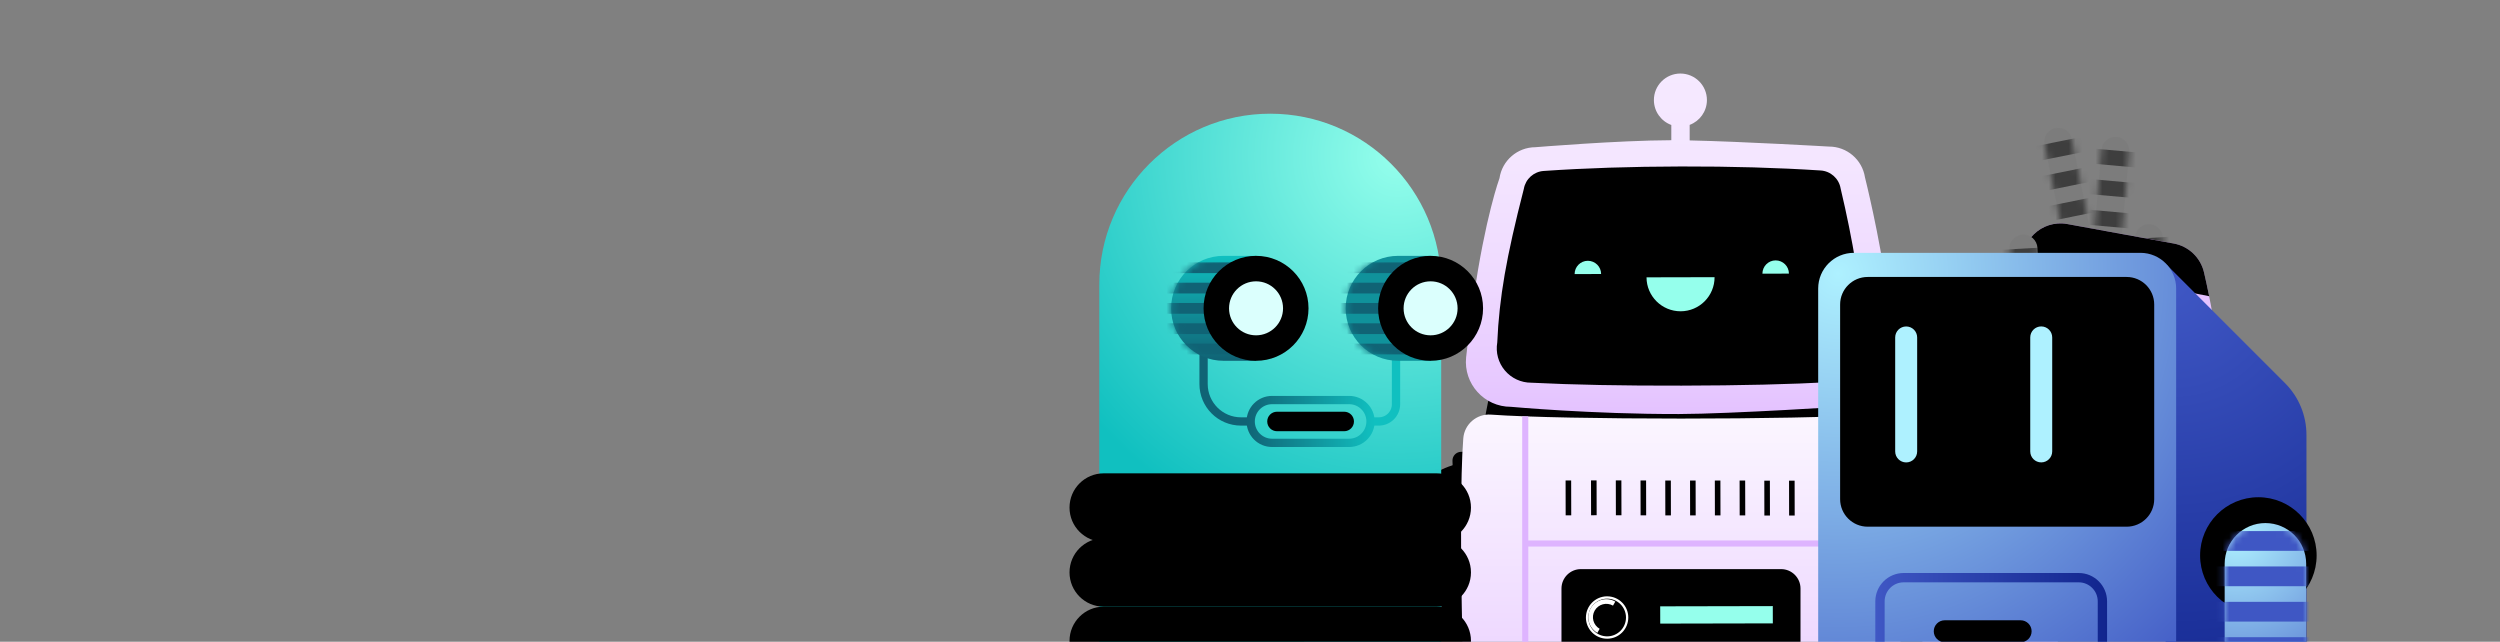 <svg width="374" height="96" viewBox="0 0 374 96" fill="none" xmlns="http://www.w3.org/2000/svg">
<rect x="0" y="0" width="374" height="96" fill="#808080" stroke="none"/>
<g clip-path="url(#clip0_5313_439)">
<path d="M282.221 92.365C288.646 92.365 293.854 87.156 293.854 80.731C293.854 74.306 288.646 69.097 282.221 69.097C275.795 69.097 270.587 74.306 270.587 80.731C270.587 87.156 275.795 92.365 282.221 92.365Z" fill="black"/>
<path d="M284.392 67.59L275.976 67.309C275.257 67.285 274.654 67.849 274.63 68.569L273.845 92.102C273.821 92.821 274.385 93.424 275.105 93.448L283.52 93.729C284.24 93.753 284.842 93.189 284.866 92.469L285.651 68.936C285.675 68.217 285.111 67.614 284.392 67.59Z" fill="black"/>
<path fill-rule="evenodd" clip-rule="evenodd" d="M306.487 107.354C308.734 106.041 309.819 103.374 309.108 100.872C306.815 92.789 303.241 70.3 289.072 70.054C286.656 70.013 286.437 82.609 288.42 107.842C288.343 112.3 293.171 115.127 297.018 112.879L306.482 107.359L306.487 107.354Z" fill="url(#paint0_linear_5313_439)"/>
<path d="M309.938 20.788C309.711 19.665 308.617 18.938 307.494 19.165C306.371 19.392 305.645 20.486 305.872 21.609L309.21 38.134C309.436 39.257 310.531 39.983 311.653 39.756C312.776 39.529 313.503 38.435 313.276 37.312L309.938 20.788Z" fill="#7C7C7C"/>
<mask id="mask0_5313_439" style="mask-type:luminance" maskUnits="userSpaceOnUse" x="305" y="19" width="9" height="21">
<path d="M309.938 20.788C309.711 19.665 308.617 18.938 307.494 19.165C306.371 19.392 305.645 20.486 305.872 21.609L309.21 38.134C309.436 39.257 310.531 39.983 311.653 39.756C312.776 39.529 313.503 38.435 313.276 37.312L309.938 20.788Z" fill="white"/>
</mask>
<g mask="url(#mask0_5313_439)">
<path opacity="0.5" d="M313.576 20.04L302.414 22.295L302.861 24.507L314.023 22.252L313.576 20.04Z" fill="black"/>
<path opacity="0.5" d="M314.484 24.531L303.322 26.786L303.768 28.998L314.931 26.743L314.484 24.531Z" fill="black"/>
<path opacity="0.5" d="M315.392 29.026L304.23 31.281L304.677 33.493L315.839 31.238L315.392 29.026Z" fill="black"/>
<path opacity="0.5" d="M316.3 33.513L305.138 35.768L305.584 37.98L316.747 35.725L316.3 33.513Z" fill="black"/>
</g>
<path d="M318.528 22.72C318.63 21.579 317.787 20.571 316.646 20.47C315.505 20.368 314.498 21.211 314.396 22.352L312.901 39.144C312.799 40.285 313.642 41.292 314.783 41.394C315.924 41.495 316.931 40.653 317.033 39.512L318.528 22.72Z" fill="#7C7C7C"/>
<mask id="mask1_5313_439" style="mask-type:luminance" maskUnits="userSpaceOnUse" x="312" y="20" width="7" height="22">
<path d="M318.528 22.72C318.63 21.579 317.787 20.571 316.646 20.47C315.505 20.368 314.498 21.211 314.396 22.352L312.901 39.144C312.799 40.285 313.642 41.292 314.783 41.394C315.924 41.495 316.931 40.653 317.033 39.512L318.528 22.72Z" fill="white"/>
</mask>
<g mask="url(#mask1_5313_439)">
<path opacity="0.5" d="M322.229 23.034L310.886 22.023L310.686 24.271L322.029 25.282L322.229 23.034Z" fill="black"/>
<path opacity="0.5" d="M321.826 27.598L310.483 26.587L310.283 28.835L321.626 29.845L321.826 27.598Z" fill="black"/>
<path opacity="0.5" d="M321.418 32.166L310.075 31.156L309.875 33.404L321.217 34.414L321.418 32.166Z" fill="black"/>
<path opacity="0.5" d="M321.014 36.73L309.671 35.72L309.471 37.968L320.814 38.978L321.014 36.73Z" fill="black"/>
</g>
<path d="M323.555 35.492C323.49 34.349 322.51 33.474 321.366 33.54C320.222 33.605 319.348 34.585 319.414 35.729L320.375 52.56C320.441 53.704 321.421 54.578 322.564 54.513C323.708 54.447 324.582 53.467 324.517 52.323L323.555 35.492Z" fill="#7C7C7C"/>
<mask id="mask2_5313_439" style="mask-type:luminance" maskUnits="userSpaceOnUse" x="319" y="33" width="6" height="22">
<path d="M323.555 35.492C323.49 34.349 322.51 33.474 321.366 33.54C320.222 33.605 319.348 34.585 319.414 35.729L320.375 52.56C320.441 53.704 321.421 54.578 322.564 54.513C323.708 54.447 324.582 53.467 324.517 52.323L323.555 35.492Z" fill="white"/>
</mask>
<g mask="url(#mask2_5313_439)">
<path opacity="0.5" d="M327.269 35.268L315.9 35.917L316.029 38.17L327.398 37.521L327.269 35.268Z" fill="black"/>
<path opacity="0.5" d="M327.53 39.845L316.161 40.495L316.289 42.748L327.659 42.098L327.53 39.845Z" fill="black"/>
<path opacity="0.5" d="M327.786 44.418L316.417 45.068L316.546 47.321L327.915 46.671L327.786 44.418Z" fill="black"/>
<path opacity="0.5" d="M328.051 48.996L316.682 49.645L316.811 51.898L328.18 51.249L328.051 48.996Z" fill="black"/>
</g>
<path fill-rule="evenodd" clip-rule="evenodd" d="M325.182 36.429C327.425 36.839 329.208 38.544 329.723 40.764C330.926 45.957 332.85 55.89 332.622 65.582C332.49 71.18 331.783 76.66 331.077 80.849C330.434 84.679 326.24 86.757 322.798 84.961L310.932 78.771C309.318 77.927 308.201 76.373 307.927 74.572L302.607 40.012C302.01 36.128 305.42 32.809 309.286 33.516L325.182 36.424V36.429Z" fill="url(#paint1_linear_5313_439)"/>
<path fill-rule="evenodd" clip-rule="evenodd" d="M330.489 44.311C330.22 42.975 329.96 41.781 329.723 40.764C329.208 38.539 327.425 36.839 325.182 36.429L309.286 33.52C305.42 32.814 302.01 36.128 302.607 40.016L303.592 46.422L305.953 46.987C307.244 47.292 308.456 46.248 308.338 44.926L308.114 42.41C308 41.12 309.154 40.08 310.426 40.336L330.493 44.315L330.489 44.311Z" fill="black"/>
<path d="M302.585 35.096C303.741 35.03 304.737 35.918 304.803 37.074L305.59 50.851L303.492 50.971C302.336 51.037 301.34 50.149 301.274 48.993L300.607 37.314C300.541 36.158 301.429 35.162 302.585 35.096Z" fill="#7C7C7C"/>
<mask id="mask3_5313_439" style="mask-type:luminance" maskUnits="userSpaceOnUse" x="300" y="35" width="6" height="16">
<path d="M302.585 35.096C303.741 35.03 304.737 35.918 304.803 37.074L305.59 50.851L303.492 50.971C302.336 51.037 301.34 50.149 301.274 48.993L300.607 37.314C300.541 36.158 301.429 35.162 302.585 35.096Z" fill="white"/>
</mask>
<g mask="url(#mask3_5313_439)">
<path opacity="0.5" d="M308.558 36.848L297.043 37.506L297.174 39.79L308.689 39.133L308.558 36.848Z" fill="black"/>
<path opacity="0.5" d="M308.822 41.48L297.307 42.138L297.437 44.422L308.952 43.764L308.822 41.48Z" fill="black"/>
<path opacity="0.5" d="M309.086 46.116L297.571 46.774L297.701 49.059L309.216 48.401L309.086 46.116Z" fill="black"/>
<path d="M309.35 50.752L297.835 51.41L297.965 53.695L309.48 53.037L309.35 50.752Z" fill="#7C7C7C"/>
</g>
<path d="M220.723 92.365C227.148 92.365 232.357 87.156 232.357 80.731C232.357 74.306 227.148 69.097 220.723 69.097C214.297 69.097 209.089 74.306 209.089 80.731C209.089 87.156 214.297 92.365 220.723 92.365Z" fill="black"/>
<path d="M219.422 93.731L227.837 93.451C228.557 93.427 229.12 92.824 229.096 92.104L228.312 68.571C228.288 67.852 227.685 67.288 226.965 67.312L218.55 67.592C217.83 67.616 217.266 68.219 217.29 68.939L218.075 92.472C218.099 93.191 218.702 93.755 219.422 93.731Z" fill="black"/>
<path fill-rule="evenodd" clip-rule="evenodd" d="M196.452 107.354C194.204 106.041 193.119 103.374 193.831 100.872C196.124 92.789 199.698 70.3 213.866 70.054C216.283 70.013 216.501 82.609 214.518 107.842C214.596 112.3 209.768 115.127 205.92 112.879L196.456 107.359L196.452 107.354Z" fill="url(#paint2_linear_5313_439)"/>
<path fill-rule="evenodd" clip-rule="evenodd" d="M281.409 64.752H221.707L224 53.018H279.193L281.409 64.752Z" fill="black"/>
<path fill-rule="evenodd" clip-rule="evenodd" d="M250.017 18.691C248.504 18.134 247.428 16.68 247.423 14.975C247.414 12.787 249.192 11.005 251.38 11C253.569 11 255.351 12.769 255.356 14.957C255.356 16.662 254.284 18.121 252.775 18.681V21.006C260.844 21.184 273.614 21.927 273.614 21.927C276.303 21.923 278.592 23.883 279.002 26.541C279.002 26.541 281.154 35.089 282.307 43.591C282.731 46.722 283.196 50.16 283.593 53.132C284.135 57.162 281.008 60.741 276.942 60.75C276.942 60.75 259.108 61.921 251.175 61.94C238.137 61.967 226.038 60.859 226.038 60.859C222.045 60.868 218.922 57.422 219.332 53.451C219.569 51.176 219.916 48.295 220.436 44.689C222.204 32.385 224.324 26.659 224.324 26.659C224.721 24.002 227.005 22.032 229.694 22.023C229.694 22.023 241.944 21.006 250.027 20.975V18.681L250.017 18.691Z" fill="url(#paint3_linear_5313_439)"/>
<path d="M275.36 28.209C275.113 26.705 273.851 25.579 272.328 25.501C265.946 25.087 259.003 24.886 251.494 24.904C243.991 24.922 237.139 25.146 230.948 25.574C229.453 25.67 228.222 26.778 227.967 28.25C226.663 33.301 225.705 37.578 225.099 41.079C224.493 44.58 224.124 47.962 223.991 51.227C223.732 52.726 224.146 54.263 225.131 55.425C226.111 56.588 227.556 57.258 229.079 57.253C235.306 57.568 242.801 57.714 251.567 57.691C260.334 57.673 267.828 57.495 274.051 57.153C275.56 57.153 276.992 56.483 277.972 55.334C278.947 54.181 279.367 52.658 279.125 51.172C278.756 47.188 278.263 43.322 277.648 39.565C277.033 35.813 276.267 32.025 275.36 28.209Z" fill="black"/>
<path d="M239.528 40.992L235.562 41.001C235.562 39.907 236.446 39.014 237.54 39.014C238.634 39.014 239.528 39.898 239.528 40.992Z" fill="#95FFEC"/>
<path d="M263.657 40.942C263.657 39.848 264.542 38.954 265.636 38.954C266.73 38.954 267.623 39.839 267.623 40.933L263.657 40.942Z" fill="#95FFEC"/>
<path d="M256.5 41.466C256.505 44.279 254.234 46.563 251.422 46.568C248.609 46.572 246.325 44.297 246.32 41.489L256.5 41.466Z" fill="#95FFEC"/>
<path fill-rule="evenodd" clip-rule="evenodd" d="M278.783 128.935H224.466C222.204 128.935 220.312 127.221 220.089 124.969C219.022 114.06 218.038 76.628 218.908 65.573C219.077 63.449 220.923 61.871 223.048 62.026C233.866 62.819 269.1 62.819 279.896 62.026C282.015 61.871 283.862 63.449 284.035 65.568C284.924 76.619 284.236 114.064 283.16 124.974C282.936 127.226 281.044 128.935 278.783 128.935Z" fill="url(#paint4_linear_5313_439)"/>
<path d="M238.848 71.863L238.014 71.865L238.025 77.08L238.859 77.078L238.848 71.863Z" fill="black"/>
<path d="M235.046 71.875L234.212 71.877L234.223 77.092L235.057 77.09L235.046 71.875Z" fill="black"/>
<path d="M242.559 71.864L241.725 71.866L241.736 77.081L242.57 77.079L242.559 71.864Z" fill="black"/>
<path d="M246.256 71.879L245.422 71.881L245.433 77.096L246.267 77.094L246.256 71.879Z" fill="black"/>
<path d="M249.958 71.885L249.124 71.887L249.134 77.102L249.969 77.1L249.958 71.885Z" fill="black"/>
<path d="M253.664 71.886L252.83 71.888L252.841 77.103L253.675 77.102L253.664 71.886Z" fill="black"/>
<path d="M257.372 71.885L256.538 71.886L256.549 77.102L257.384 77.1L257.372 71.885Z" fill="black"/>
<path d="M261.078 71.89L260.244 71.892L260.256 77.107L261.09 77.105L261.078 71.89Z" fill="black"/>
<path d="M264.774 71.904L263.94 71.906L263.95 77.121L264.785 77.12L264.774 71.904Z" fill="black"/>
<path d="M268.475 71.91L267.641 71.912L267.652 77.127L268.486 77.125L268.475 71.91Z" fill="black"/>
<path d="M274.776 62.286V109.966C274.776 112.446 272.766 114.452 270.29 114.452H232.662C230.182 114.452 228.176 112.441 228.176 109.966V62.286" stroke="#DEB4FF" stroke-width="0.912" stroke-miterlimit="10"/>
<path d="M266.447 85.139H236.505C234.899 85.139 233.597 86.441 233.597 88.048V106.702C233.597 108.308 234.899 109.611 236.505 109.611H266.447C268.054 109.611 269.356 108.308 269.356 106.702V88.048C269.356 86.441 268.054 85.139 266.447 85.139Z" fill="black"/>
<path d="M265.21 90.672L248.365 90.707L248.371 93.292L265.215 93.257L265.21 90.672Z" fill="#95FFEC"/>
<path fill-rule="evenodd" clip-rule="evenodd" d="M243.248 92.374C243.248 93.933 241.989 95.196 240.435 95.2C238.876 95.2 237.613 93.942 237.608 92.388C237.608 90.829 238.867 89.566 240.421 89.561C241.98 89.561 243.243 90.82 243.248 92.374ZM243.594 92.374C243.594 90.623 242.167 89.206 240.417 89.21C238.666 89.21 237.253 90.637 237.253 92.388C237.253 94.138 238.68 95.556 240.43 95.552C242.181 95.552 243.599 94.125 243.594 92.374Z" fill="white"/>
<path fill-rule="evenodd" clip-rule="evenodd" d="M239.309 94.07C238.351 93.518 238.019 92.296 238.57 91.339C239.122 90.382 240.344 90.049 241.306 90.601L241.652 89.999C240.357 89.256 238.712 89.703 237.969 90.993C237.225 92.287 237.672 93.933 238.962 94.676L239.309 94.07Z" fill="white"/>
<path d="M228.172 81.31H274.776" stroke="#DEB4FF" stroke-width="0.912" stroke-miterlimit="10"/>
<path d="M190.029 17.009C204.143 17.009 215.603 28.469 215.603 42.583V98.378H164.454V42.583C164.454 28.469 175.915 17.009 190.029 17.009Z" fill="url(#paint5_radial_5313_439)"/>
<path d="M180.054 53.018V57.454C180.054 60.545 182.561 63.052 185.652 63.052H187.102" stroke="#106375" stroke-width="1.24" stroke-miterlimit="10"/>
<path d="M190.904 46.125C190.904 43.623 189.728 41.398 187.904 39.962V38.275H183.049C178.714 38.275 175.199 41.79 175.199 46.125C175.199 50.461 178.714 53.975 183.049 53.975H187.904V52.289C189.728 50.853 190.904 48.628 190.904 46.125Z" fill="url(#paint6_linear_5313_439)"/>
<mask id="mask4_5313_439" style="mask-type:luminance" maskUnits="userSpaceOnUse" x="175" y="38" width="16" height="16">
<path d="M190.904 46.125C190.904 43.623 189.728 41.398 187.904 39.962V38.275H183.049C178.714 38.275 175.199 41.79 175.199 46.125C175.199 50.461 178.714 53.975 183.049 53.975H187.904V52.289C189.728 50.853 190.904 48.628 190.904 46.125Z" fill="white"/>
</mask>
<g mask="url(#mask4_5313_439)">
<path d="M189.395 51.409H173.731V53.018H189.395V51.409Z" fill="#106375"/>
<path d="M189.395 48.368H173.731V49.977H189.395V48.368Z" fill="#106375"/>
<path d="M189.395 45.328H173.731V46.937H189.395V45.328Z" fill="#106375"/>
<path d="M189.395 42.291H173.731V43.901H189.395V42.291Z" fill="#106375"/>
<path d="M189.395 39.251H173.731V40.86H189.395V39.251Z" fill="#106375"/>
</g>
<path d="M187.904 53.975C192.24 53.975 195.754 50.461 195.754 46.125C195.754 41.79 192.24 38.275 187.904 38.275C183.569 38.275 180.054 41.79 180.054 46.125C180.054 50.461 183.569 53.975 187.904 53.975Z" fill="black"/>
<path d="M187.904 50.165C190.135 50.165 191.943 48.356 191.943 46.126C191.943 43.895 190.135 42.086 187.904 42.086C185.673 42.086 183.865 43.895 183.865 46.126C183.865 48.356 185.673 50.165 187.904 50.165Z" fill="#DBFFFD"/>
<path d="M205.031 63.052H206.267C207.689 63.052 208.843 61.899 208.843 60.476V53.21" stroke="#10C0C0" stroke-width="1.24" stroke-miterlimit="10"/>
<path d="M201.093 61.593H191.036C190.23 61.593 189.577 62.246 189.577 63.052C189.577 63.858 190.23 64.511 191.036 64.511H201.093C201.898 64.511 202.552 63.858 202.552 63.052C202.552 62.246 201.898 61.593 201.093 61.593Z" fill="black"/>
<path d="M201.831 59.847H190.302C188.535 59.847 187.102 61.28 187.102 63.047V63.052C187.102 64.819 188.535 66.252 190.302 66.252H201.831C203.599 66.252 205.032 64.819 205.032 63.052V63.047C205.032 61.28 203.599 59.847 201.831 59.847Z" stroke="url(#paint7_linear_5313_439)" stroke-width="1.24" stroke-miterlimit="10"/>
<path d="M217.016 46.125C217.016 43.623 215.84 41.398 214.017 39.962V38.275H209.162C204.826 38.275 201.312 41.79 201.312 46.125C201.312 50.461 204.826 53.975 209.162 53.975H214.017V52.289C215.84 50.853 217.016 48.628 217.016 46.125Z" fill="url(#paint8_linear_5313_439)"/>
<mask id="mask5_5313_439" style="mask-type:luminance" maskUnits="userSpaceOnUse" x="201" y="38" width="17" height="16">
<path d="M217.016 46.125C217.016 43.623 215.84 41.398 214.017 39.962V38.275H209.162C204.826 38.275 201.312 41.79 201.312 46.125C201.312 50.461 204.826 53.975 209.162 53.975H214.017V52.289C215.84 50.853 217.016 48.628 217.016 46.125Z" fill="white"/>
</mask>
<g mask="url(#mask5_5313_439)">
<path d="M215.508 51.409H199.844V53.018H215.508V51.409Z" fill="#106375"/>
<path d="M215.508 48.368H199.844V49.977H215.508V48.368Z" fill="#106375"/>
<path d="M215.508 45.328H199.844V46.937H215.508V45.328Z" fill="#106375"/>
<path d="M215.508 42.291H199.844V43.901H215.508V42.291Z" fill="#106375"/>
<path d="M215.508 39.251H199.844V40.86H215.508V39.251Z" fill="#106375"/>
</g>
<path d="M214.017 53.975C218.352 53.975 221.867 50.461 221.867 46.125C221.867 41.79 218.352 38.275 214.017 38.275C209.681 38.275 206.167 41.79 206.167 46.125C206.167 50.461 209.681 53.975 214.017 53.975Z" fill="black"/>
<path d="M214.017 50.165C216.248 50.165 218.056 48.356 218.056 46.126C218.056 43.895 216.248 42.086 214.017 42.086C211.786 42.086 209.978 43.895 209.978 46.126C209.978 48.356 211.786 50.165 214.017 50.165Z" fill="#DBFFFD"/>
<path d="M214.933 70.811H165.124C162.294 70.811 160 73.105 160 75.935C160 78.765 162.294 81.059 165.124 81.059H214.933C217.763 81.059 220.057 78.765 220.057 75.935C220.057 73.105 217.763 70.811 214.933 70.811Z" fill="black"/>
<path d="M214.933 80.508H165.124C162.294 80.508 160 82.802 160 85.632C160 88.462 162.294 90.756 165.124 90.756H214.933C217.763 90.756 220.057 88.462 220.057 85.632C220.057 82.802 217.763 80.508 214.933 80.508Z" fill="black"/>
<path d="M214.933 90.756H165.124C162.294 90.756 160 93.05 160 95.88C160 98.71 162.294 101.004 165.124 101.004H214.933C217.763 101.004 220.057 98.71 220.057 95.88C220.057 93.05 217.763 90.756 214.933 90.756Z" fill="black"/>
<path d="M324.084 39.56L341.845 57.322C343.896 59.373 345.045 62.154 345.045 65.053V113.577L323.924 122.339L324.079 39.565L324.084 39.56Z" fill="url(#paint9_radial_5313_439)"/>
<path d="M320.209 37.824H277.343C274.392 37.824 272 40.216 272 43.167V119.453C272 122.404 274.392 124.796 277.343 124.796H320.209C323.16 124.796 325.552 122.404 325.552 119.453V43.167C325.552 40.216 323.16 37.824 320.209 37.824Z" fill="url(#paint10_radial_5313_439)"/>
<path d="M318.148 41.434H279.403C277.127 41.434 275.282 43.279 275.282 45.556V74.672C275.282 76.948 277.127 78.793 279.403 78.793H318.148C320.424 78.793 322.27 76.948 322.27 74.672V45.556C322.27 43.279 320.424 41.434 318.148 41.434Z" fill="black"/>
<path d="M337.851 91.818C342.665 91.818 346.568 87.915 346.568 83.101C346.568 78.287 342.665 74.385 337.851 74.385C333.038 74.385 329.135 78.287 329.135 83.101C329.135 87.915 333.038 91.818 337.851 91.818Z" fill="black"/>
<path d="M283.52 50.483V67.533C283.52 68.442 284.256 69.179 285.164 69.179C286.071 69.179 286.807 68.442 286.807 67.533V50.483C286.807 49.575 286.071 48.838 285.164 48.838C284.256 48.838 283.52 49.575 283.52 50.483Z" fill="#AEF1FF"/>
<path d="M303.724 50.479V67.529C303.724 68.438 304.46 69.174 305.368 69.174C306.276 69.174 307.011 68.438 307.011 67.529V50.479C307.011 49.57 306.276 48.833 305.368 48.833C304.46 48.833 303.724 49.57 303.724 50.479Z" fill="#AEF1FF"/>
<path d="M338.909 78.251C342.273 78.251 345.004 80.981 345.004 84.346V110.636H332.809V84.346C332.809 80.981 335.54 78.251 338.905 78.251H338.909Z" fill="url(#paint11_radial_5313_439)"/>
<mask id="mask6_5313_439" style="mask-type:luminance" maskUnits="userSpaceOnUse" x="332" y="78" width="14" height="33">
<path d="M338.909 78.251C342.273 78.251 345.004 80.981 345.004 84.346V110.636H332.809V84.346C332.809 80.981 335.54 78.251 338.905 78.251H338.909Z" fill="white"/>
</mask>
<g mask="url(#mask6_5313_439)">
<path d="M346.974 95.328H331.246V98.282H346.974V95.328Z" fill="#3F57C4"/>
<path d="M346.974 90.035H331.246V92.989H346.974V90.035Z" fill="#3F57C4"/>
<path d="M346.974 84.742H331.246V87.697H346.974V84.742Z" fill="#3F57C4"/>
<path d="M346.974 79.45H331.246V82.404H346.974V79.45Z" fill="#3F57C4"/>
</g>
<path d="M284.787 86.42H310.978C312.933 86.42 314.52 88.007 314.52 89.962V124.8H281.245V89.962C281.245 88.007 282.832 86.42 284.787 86.42Z" stroke="url(#paint12_linear_5313_439)" stroke-width="1.395" stroke-miterlimit="10"/>
<path d="M302.284 92.793H290.937C290.028 92.793 289.291 93.529 289.291 94.437C289.291 95.344 290.028 96.08 290.937 96.08H302.284C303.193 96.08 303.93 95.344 303.93 94.437C303.93 93.529 303.193 92.793 302.284 92.793Z" fill="black"/>
</g>
<defs>
<linearGradient id="paint0_linear_5313_439" x1="302.269" y1="73.076" x2="286.926" y2="132.577" gradientUnits="userSpaceOnUse">
<stop stop-color="#F6EAFF"/>
<stop offset="1" stop-color="#DEB4FF"/>
</linearGradient>
<linearGradient id="paint1_linear_5313_439" x1="320.145" y1="86.017" x2="316.345" y2="32.84" gradientUnits="userSpaceOnUse">
<stop stop-color="#F6EAFF"/>
<stop offset="0.72" stop-color="#E5C4FF"/>
<stop offset="1" stop-color="#DEB4FF"/>
</linearGradient>
<linearGradient id="paint2_linear_5313_439" x1="200.674" y1="73.12" x2="216.018" y2="132.621" gradientUnits="userSpaceOnUse">
<stop stop-color="#F6EAFF"/>
<stop offset="1" stop-color="#DEB4FF"/>
</linearGradient>
<linearGradient id="paint3_linear_5313_439" x1="251.472" y1="5.47" x2="251.472" y2="70.966" gradientUnits="userSpaceOnUse">
<stop stop-color="#F6EAFF"/>
<stop offset="0.28" stop-color="#F4E6FF"/>
<stop offset="0.55" stop-color="#EFDAFF"/>
<stop offset="0.81" stop-color="#E6C7FF"/>
<stop offset="1" stop-color="#DEB4FF"/>
</linearGradient>
<linearGradient id="paint4_linear_5313_439" x1="251.508" y1="51.787" x2="251.508" y2="138.49" gradientUnits="userSpaceOnUse">
<stop stop-color="white"/>
<stop offset="1" stop-color="#DEB4FF"/>
</linearGradient>
<radialGradient id="paint5_radial_5313_439" cx="0" cy="0" r="1" gradientUnits="userSpaceOnUse" gradientTransform="translate(209.203 23.213) scale(60.326 60.326)">
<stop stop-color="#95FFEC"/>
<stop offset="1" stop-color="#10C0C0"/>
</radialGradient>
<linearGradient id="paint6_linear_5313_439" x1="183.049" y1="53.975" x2="183.049" y2="38.275" gradientUnits="userSpaceOnUse">
<stop stop-color="#106375"/>
<stop offset="1" stop-color="#10C0C0"/>
</linearGradient>
<linearGradient id="paint7_linear_5313_439" x1="186.482" y1="63.052" x2="205.652" y2="63.052" gradientUnits="userSpaceOnUse">
<stop stop-color="#106375"/>
<stop offset="1" stop-color="#10C0C0"/>
</linearGradient>
<linearGradient id="paint8_linear_5313_439" x1="209.166" y1="11" x2="209.166" y2="11" gradientUnits="userSpaceOnUse">
<stop stop-color="#106375"/>
<stop offset="1" stop-color="#10C0C0"/>
</linearGradient>
<radialGradient id="paint9_radial_5313_439" cx="0" cy="0" r="1" gradientUnits="userSpaceOnUse" gradientTransform="translate(325.146 42.583) scale(67.169 67.169)">
<stop stop-color="#3F57C4"/>
<stop offset="1" stop-color="#11258E"/>
</radialGradient>
<radialGradient id="paint10_radial_5313_439" cx="0" cy="0" r="1" gradientUnits="userSpaceOnUse" gradientTransform="translate(275.037 41.001) scale(77.581 80.813)">
<stop stop-color="#AEF1FF"/>
<stop offset="1" stop-color="#3F57C4"/>
</radialGradient>
<radialGradient id="paint11_radial_5313_439" cx="0" cy="0" r="1" gradientUnits="userSpaceOnUse" gradientTransform="translate(334.423 79.983) scale(32.057 32.057)">
<stop stop-color="#AEF1FF"/>
<stop offset="1" stop-color="#3F57C4"/>
</radialGradient>
<linearGradient id="paint12_linear_5313_439" x1="280.548" y1="105.608" x2="315.217" y2="105.608" gradientUnits="userSpaceOnUse">
<stop stop-color="#3F57C4"/>
<stop offset="1" stop-color="#11258E"/>
</linearGradient>
<clipPath id="clip0_5313_439">
<rect width="374" height="96" fill="white"/>
</clipPath>
</defs>
</svg>
